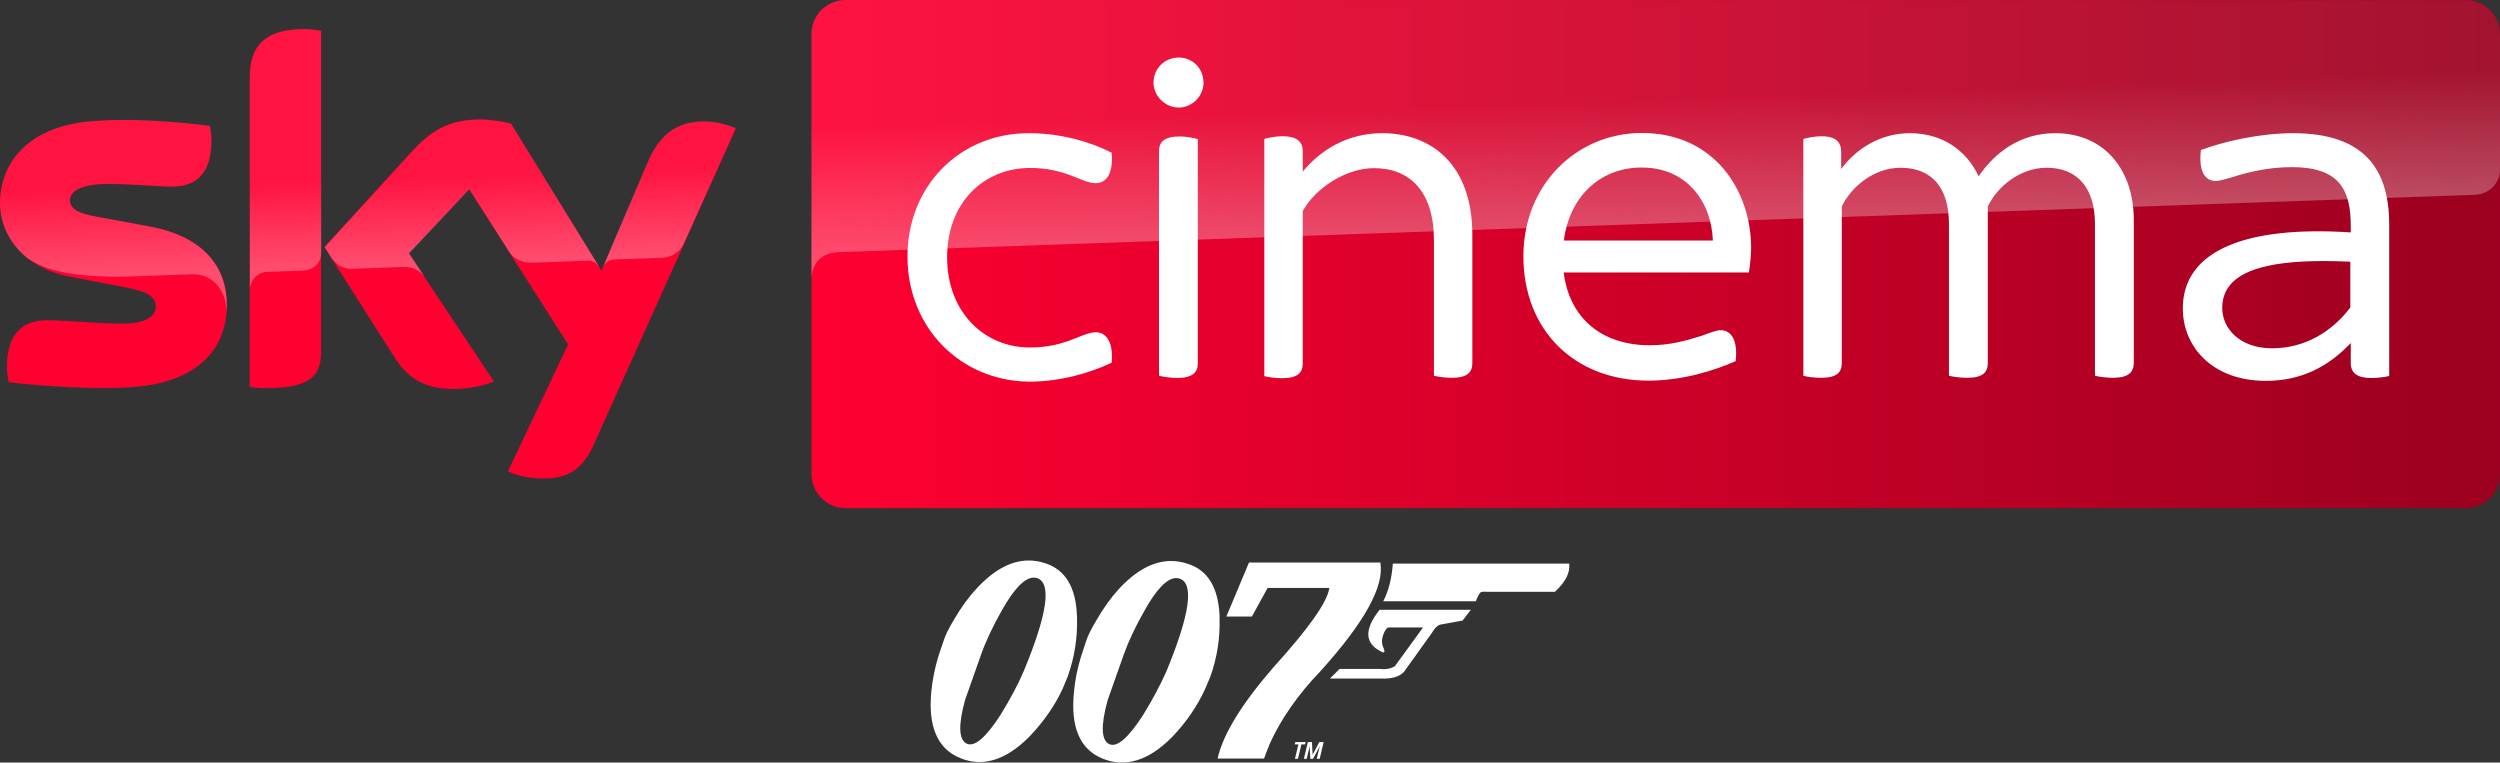 <?xml version="1.0" encoding="UTF-8"?>
<svg width="800" height="244.01" version="1.1" xmlns="http://www.w3.org/2000/svg">
	<rect width="100%" height="100%" fill="#333333" stroke="none"/>
	<defs>
		<linearGradient id="A" x1="414.37" x2="1244.6" y1="289.84" y2="289.84" gradientTransform="matrix(.651 0 0 .651 -9.825 -107.3)" gradientUnits="userSpaceOnUse">
			<stop stop-color="#ff0031" offset="0"/>
			<stop stop-color="#9b001f" offset="1"/>
		</linearGradient>
		<linearGradient id="B" x1="197.48" x2="194.59" y1="295.14" y2="212.24" gradientTransform="matrix(.651 0 0 .651 -9.825 -107.3)" gradientUnits="userSpaceOnUse">
			<stop stop-color="#fff" offset="0"/>
			<stop stop-color="#fff" stop-opacity=".25" offset=".515"/>
		</linearGradient>
		<linearGradient id="C" x1="830.55" x2="826.25" y1="276.73" y2="153.47" gradientTransform="matrix(.651 0 0 .651 -9.825 -107.3)" gradientUnits="userSpaceOnUse">
			<stop stop-color="#fff" offset="0"/>
			<stop stop-color="#fff" stop-opacity=".25" offset=".515"/>
		</linearGradient>
	</defs>
	<path d="m72.615 97.471c0 13.989-9.109 24.14-27.719 26.157-13.404 1.431-32.859-0.26-42.098-1.301-0.325-1.496-0.586-3.384-0.586-4.88 0-12.168 6.572-14.965 12.753-14.965 6.442 0 16.592 1.106 24.075 1.106 8.329 0 10.801-2.798 10.801-5.466 0-3.514-3.318-4.945-9.76-6.181l-17.633-3.384c-14.64-2.798-22.448-12.883-22.448-23.619 0-13.013 9.239-23.945 27.458-25.962 13.729-1.496 30.516 0.195 39.691 1.301 0.325 1.562 0.521 3.058 0.521 4.685 0 12.168-6.442 14.77-12.623 14.77-4.75 0-12.102-0.846-20.561-0.846-8.589 0-12.102 2.342-12.102 5.205 0 3.058 3.384 4.294 8.719 5.27l16.787 3.123c17.308 3.188 24.725 12.948 24.725 24.986m30.126 14.965c0 7.483-2.928 11.777-17.568 11.777-1.952 0-3.644-0.13-5.27-0.39v-99.097c0-7.548 2.538-15.421 17.308-15.421 1.887 0 3.774 0.195 5.531 0.586zm59.797 38.39c1.952 0.976 5.856 2.212 10.801 2.277 8.524 0.195 13.144-3.058 16.592-10.671l45.547-101.31c-1.887-0.976-6.051-2.147-9.435-2.212-5.856-0.13-13.729 1.041-18.739 13.013l-14.835 34.681-28.955-47.044c-1.887-0.586-6.442-1.366-9.76-1.366-10.281 0-15.941 3.774-21.863 10.15l-28.109 30.712 22.643 35.592c4.164 6.507 9.695 9.825 18.609 9.825 5.856 0 10.736-1.366 13.013-2.408l-27.263-40.992 19.325-20.496 31.688 49.646z" fill="#ff0031"/>
	<path d="m789.2 0h-518.65c-5.986 0-10.866 4.88-10.866 10.866v140.87c0 5.986 4.88 10.866 10.866 10.866h518.58c5.986 0 10.866-4.88 10.866-10.866v-140.94c-0.065-5.986-4.815-10.801-10.801-10.801" fill="url(#A)"/>
	<path d="m79.967 24.725v67.995c0-2.733 2.082-5.596 5.596-5.726l11.452-0.39c2.277-0.065 5.726-1.627 5.791-5.791v-70.923c-1.757-0.39-3.644-0.586-5.531-0.586-14.77 0.065-17.308 7.873-17.308 15.421m52.054 23.684-28.109 30.712 2.277 3.514c0.976 1.301 2.863 3.514 6.637 3.384l16.007-0.586c3.514-0.13 5.726 1.366 7.092 3.188l-5.01-7.548 19.325-20.496 12.948 20.366c2.342 3.058 5.856 3.123 6.637 3.123 0.651 0 17.698-0.586 18.414-0.651 1.171-0.065 2.538 0.586 3.579 2.082l-28.174-45.807c-1.887-0.586-6.442-1.366-9.76-1.366-10.281-0.065-15.941 3.644-21.863 10.085m-104.56-9.435c-18.219 2.017-27.458 12.883-27.458 25.962 0 6.702 3.058 13.144 8.914 17.763 4.425 2.928 8.979 4.034 13.469 4.815 3.709 0.651 12.363 1.236 18.804 0.976l20.041-0.716c7.548-0.26 11.582 6.181 11.192 12.623v-0.325c0.065-0.846 0.13-1.692 0.13-2.538 0-12.037-7.418-21.863-24.66-25.051l-16.787-3.123c-5.401-0.911-8.719-2.212-8.719-5.27 0-2.863 3.579-5.27 12.102-5.27 8.459 0 15.811 0.846 20.561 0.846 6.181 0 12.623-2.603 12.623-14.77 0-1.627-0.195-3.123-0.521-4.685-6.572-0.781-17.113-1.887-27.588-1.887-4.099 0.065-8.198 0.26-12.102 0.651m179.72 12.948-14.38 33.9c0-0.065 0.911-2.668 3.709-2.798l15.226-0.521c4.62-0.195 6.442-3.318 6.962-4.359l16.657-37.153c-1.887-0.976-6.051-2.147-9.435-2.212h-0.716c-5.791 0.065-13.209 1.627-18.024 13.144" enable-background="new" fill="url(#B)" opacity=".3"/>
	<path d="m270.55 0c-5.986 0-10.866 4.88-10.866 10.866v78.211c0-1.171 0.455-7.613 7.808-8.329 0 0 0.39-0.065 1.041-0.065l523.4-18.349c4.099-0.13 8.068-3.188 8.068-8.264v-43.139c0-5.986-4.88-10.866-10.866-10.866z" enable-background="new" fill="url(#C)" opacity=".3"/>
	<path d="m377.19 18.412c-4.359 0-8.068 3.384-8.068 8.068 0 4.099 3.644 7.938 8.068 7.938s7.938-3.773 7.938-7.938c0-4.555-3.448-8.068-7.938-8.068zm148.23 24.141c-20.952 0-37.936 16.591-37.936 39.43 0 23.684 16.334 39.822 40.018 39.822 10.931 0 21.212-3.253 27.914-6.246 0.781-6.897-1.562-9.891-4.75-9.891-1.366 0-3.06 0.651-6.248 1.822-4.88 1.496-9.889 2.992-16.461 2.992-15.29 0-25.701-8.523-27.588-23.293h59.275v-0.002c0.455-2.863 0.65-5.399 0.715-7.807 0-18.154-11.58-36.828-34.939-36.828zm-196.25 0.064c-21.993-1e-6 -38.779 16.853-38.779 39.496 0 22.643 16.786 39.69 38.779 40.016 10.41 0 19.847-2.862 26.549-6.051 0.651-6.897-1.888-9.76-5.076-9.76-4.425 0-9.436 4.881-21.018 4.881-14.64 0-26.547-11.258-26.547-28.891s11.907-28.564 26.547-28.564c11.582 0 16.528 4.881 21.018 4.881 3.188 0 5.727-2.865 5.076-9.762-6.571-3.383-16.008-6.246-26.549-6.246zm113.22 0c-11.517 0-19.975 5.597-25.506 12.299v-6.572c0-2.863-1.692-4.75-6.572-4.75-2.212 0-4.555 0.52-5.727 0.846v75.934c1.171 0.325 3.514 0.65 5.727 0.65 4.945 0 6.572-1.757 6.572-4.75v-48.734c4.035-7.352 13.794-13.729 22.838-13.729 11.387 0 19.131 7.417 19.131 23.033v43.4c1.236 0.325 3.709 0.65 5.727 0.65 5.01 0 6.57-1.757 6.57-4.75v-40.992c0-22.514-13.079-32.47-28.76-32.535zm168.78 0.002c-9.37 0-17.112 4.879-21.992 11.451v-5.4c0-3.188-1.627-5.074-6.377-5.074-2.017 0-4.425 0.52-5.727 0.846v75.803c1.041 0.325 3.514 0.65 5.727 0.65 5.01 0 6.572-1.757 6.572-4.75v-50.037c2.863-6.182 10.214-12.428 18.803-12.428 10.281-1e-6 15.486 6.702 15.486 17.959v48.605c1.301 0.325 3.643 0.65 5.856 0.65 5.01 0 6.572-1.757 6.572-4.75v-50.037c2.863-6.182 10.216-12.428 18.805-12.428 10.085-1e-6 15.486 6.702 15.486 17.959v48.605c1.236 0.325 3.708 0.65 5.725 0.65 5.01 0 6.703-1.757 6.703-4.75v-45.871c0-15.161-8.718-27.589-25.115-27.654-11.256 0-19.324 6.18-24.529 13.793-4.034-8.589-11.909-13.793-21.994-13.793zm122.79 0c-10.671 0-22.059 2.537-29.672 5.4-0.781 6.702 1.236 9.891 4.75 9.891 1.236 0 3.058-0.586 5.4-1.236 4.555-1.497 11.257-3.189 19-3.189 14.965 0 18.805 7.028 18.805 18.805v2.082c-33.769-2.212-53.744 5.857-53.744 24.336 0 12.233 9.434 23.162 26.547 23.162 11.387 0 19.975-4.489 27.197-12.102v6.377c0 3.188 2.018 4.814 6.572 4.814 2.212 0 4.423-0.325 5.725-0.65v-48.475h0.002c0-18.023-8.264-29.15-30.582-29.215zm-356.38 1.039c-5.14 0-6.701 1.887-6.701 4.75v71.834c1.236 0.325 3.642 0.652 5.725 0.717 5.01 0 6.703-1.757 6.703-4.75v-71.705c-1.236-0.325-3.709-0.846-5.727-0.846zm147.9 9.955c13.729 0 22.122 10.281 22.643 23.359h-47.693c2.017-15.291 12.818-23.49 25.051-23.359zm218.55 29.924c2.624 0.008 5.327 0.081 8.076 0.203v14.641c-5.856 7.808-14.64 13.078-25.051 13.078-10.215 0-15.941-6.245-15.941-12.947 0-11.899 14.546-15.032 32.916-14.975z" fill="#fff"/>
	<path d="m329.03 179.36c-5.557 0.066-11.059 3.07-16.518 8.965-2.638 2.833-4.994 6.121-7.156 9.824-1.729 2.833-2.936 5.292-3.547 7.332l-1.559 4.609c-1.121 3.778-1.859 7.48-2.217 11.109-1.119 11.297 1.976 18.441 9.232 21.387 7.223 2.985 14.658 0.681 22.152-6.875 4.501-4.724 8.071-9.788 10.641-15.344l1.639-3.965c2.163-6.047 3.132-12.358 2.953-18.895l-0.033-0.605c-0.362-9.031-3.749-14.549-10.014-16.627-1.865-0.633-3.722-0.938-5.574-0.916zm45.625 0.156c-5.55 0.03-11.077 2.997-16.59 8.922-2.629 2.872-4.947 6.161-7.107 9.865-1.729 2.833-2.934 5.29-3.553 7.293l-1.514 4.646c-1.159 3.78-1.899 7.483-2.213 11.148-1.162 11.262 1.892 18.401 9.109 21.35 7.304 2.985 14.746 0.718 22.271-6.877 4.507-4.685 7.99-9.787 10.561-15.342l1.676-3.967c2.186-6.063 3.188-12.491 2.949-18.932l0.023-0.531c-0.408-9.069-3.756-14.587-10.055-16.627-1.856-0.643-3.708-0.959-5.559-0.949zm25.023 0.496-7.244 17.27h8.176l5.027-9.145h19.748c-0.567 4.421-6.489 12.811-17.645 25.129-10.368 11.902-16.383 21.69-18.107 29.475h14.85l1.387-3.627 0.137-0.113-0.023-0.117 0.121-0.416c3.663-8.199 9.152-16.133 16.48-23.729 14.068-15.607 20.471-27.133 19.111-34.727h-42.018zm46.031 0.34c-0.336 4.61-1.295 8.615-3.068 12.055h29.66c0.351-1.095 0.757-1.89 1.16-2.494 0.296-0.53 1.097-0.679 2.391-0.529h21.719c3.378-3.098 4.916-6.122 4.576-9.031h-56.438zm-115.02 4.486c0.408-0.015 0.805 0.039 1.193 0.162 4.716 1.588 3.269 11.523-4.273 29.738-1.871 4.421-4.412 9.07-7.416 13.982-4.699 7.293-8.313 10.391-10.812 9.258-2.592-1.209-2.792-5.935-0.539-14.059l5.164-14.623c1.562-4.383 3.787-9.031 6.588-13.98 3.881-6.879 7.238-10.371 10.096-10.479zm45.6 0.148c0.409-0.013 0.805 0.041 1.193 0.164 4.716 1.588 3.264 11.486-4.266 29.777-1.957 4.382-4.458 9.031-7.463 13.943-4.706 7.256-8.272 10.391-10.773 9.258-2.592-1.209-2.785-5.895-0.537-14.059l5.164-14.621c1.561-4.383 3.812-9.108 6.619-14.02 3.841-6.911 7.203-10.349 10.062-10.443zm65.195 10.141c-5.162 6.5-4.801 11.033 1.051 13.643 0.558 0.035 0.639-0.379 0.223-1.361-0.622-1.247-0.677-2.609-0.191-4.043 0.34-1.171 0.856-2.002 1.541-2.57h11.256l-8.979 12.357c-1.236 0.793-2.83 1.132-4.769 0.906h-12.953l-3.07 3.062h16.191c3.511 0.19 6.057-0.567 7.504-2.154l8.826-12.318c1.081-1.851 2.163-2.834 3.342-2.873l6.57-1.209 2.644-3.439h-29.186zm-26.992 42.33-0.178 0.75h1.172l-1.103 4.615h0.969l1.103-4.615h1.18l0.18-0.75h-3.322zm4.027 0-1.283 5.365h0.902l0.713-2.977c0.04-0.175 0.075-0.355 0.109-0.541 0.033-0.186 0.065-0.357 0.094-0.512h0.025l0.223 4.027h0.865l2.166-4.035h0.025c-0.039 0.135-0.084 0.285-0.135 0.451-0.045 0.161-0.089 0.319-0.129 0.475l-0.738 3.111h0.936l1.283-5.365h-1.385l-2.133 4.027h-0.025l-0.213-4.027h-1.301z" fill="#fff"/>
</svg>
